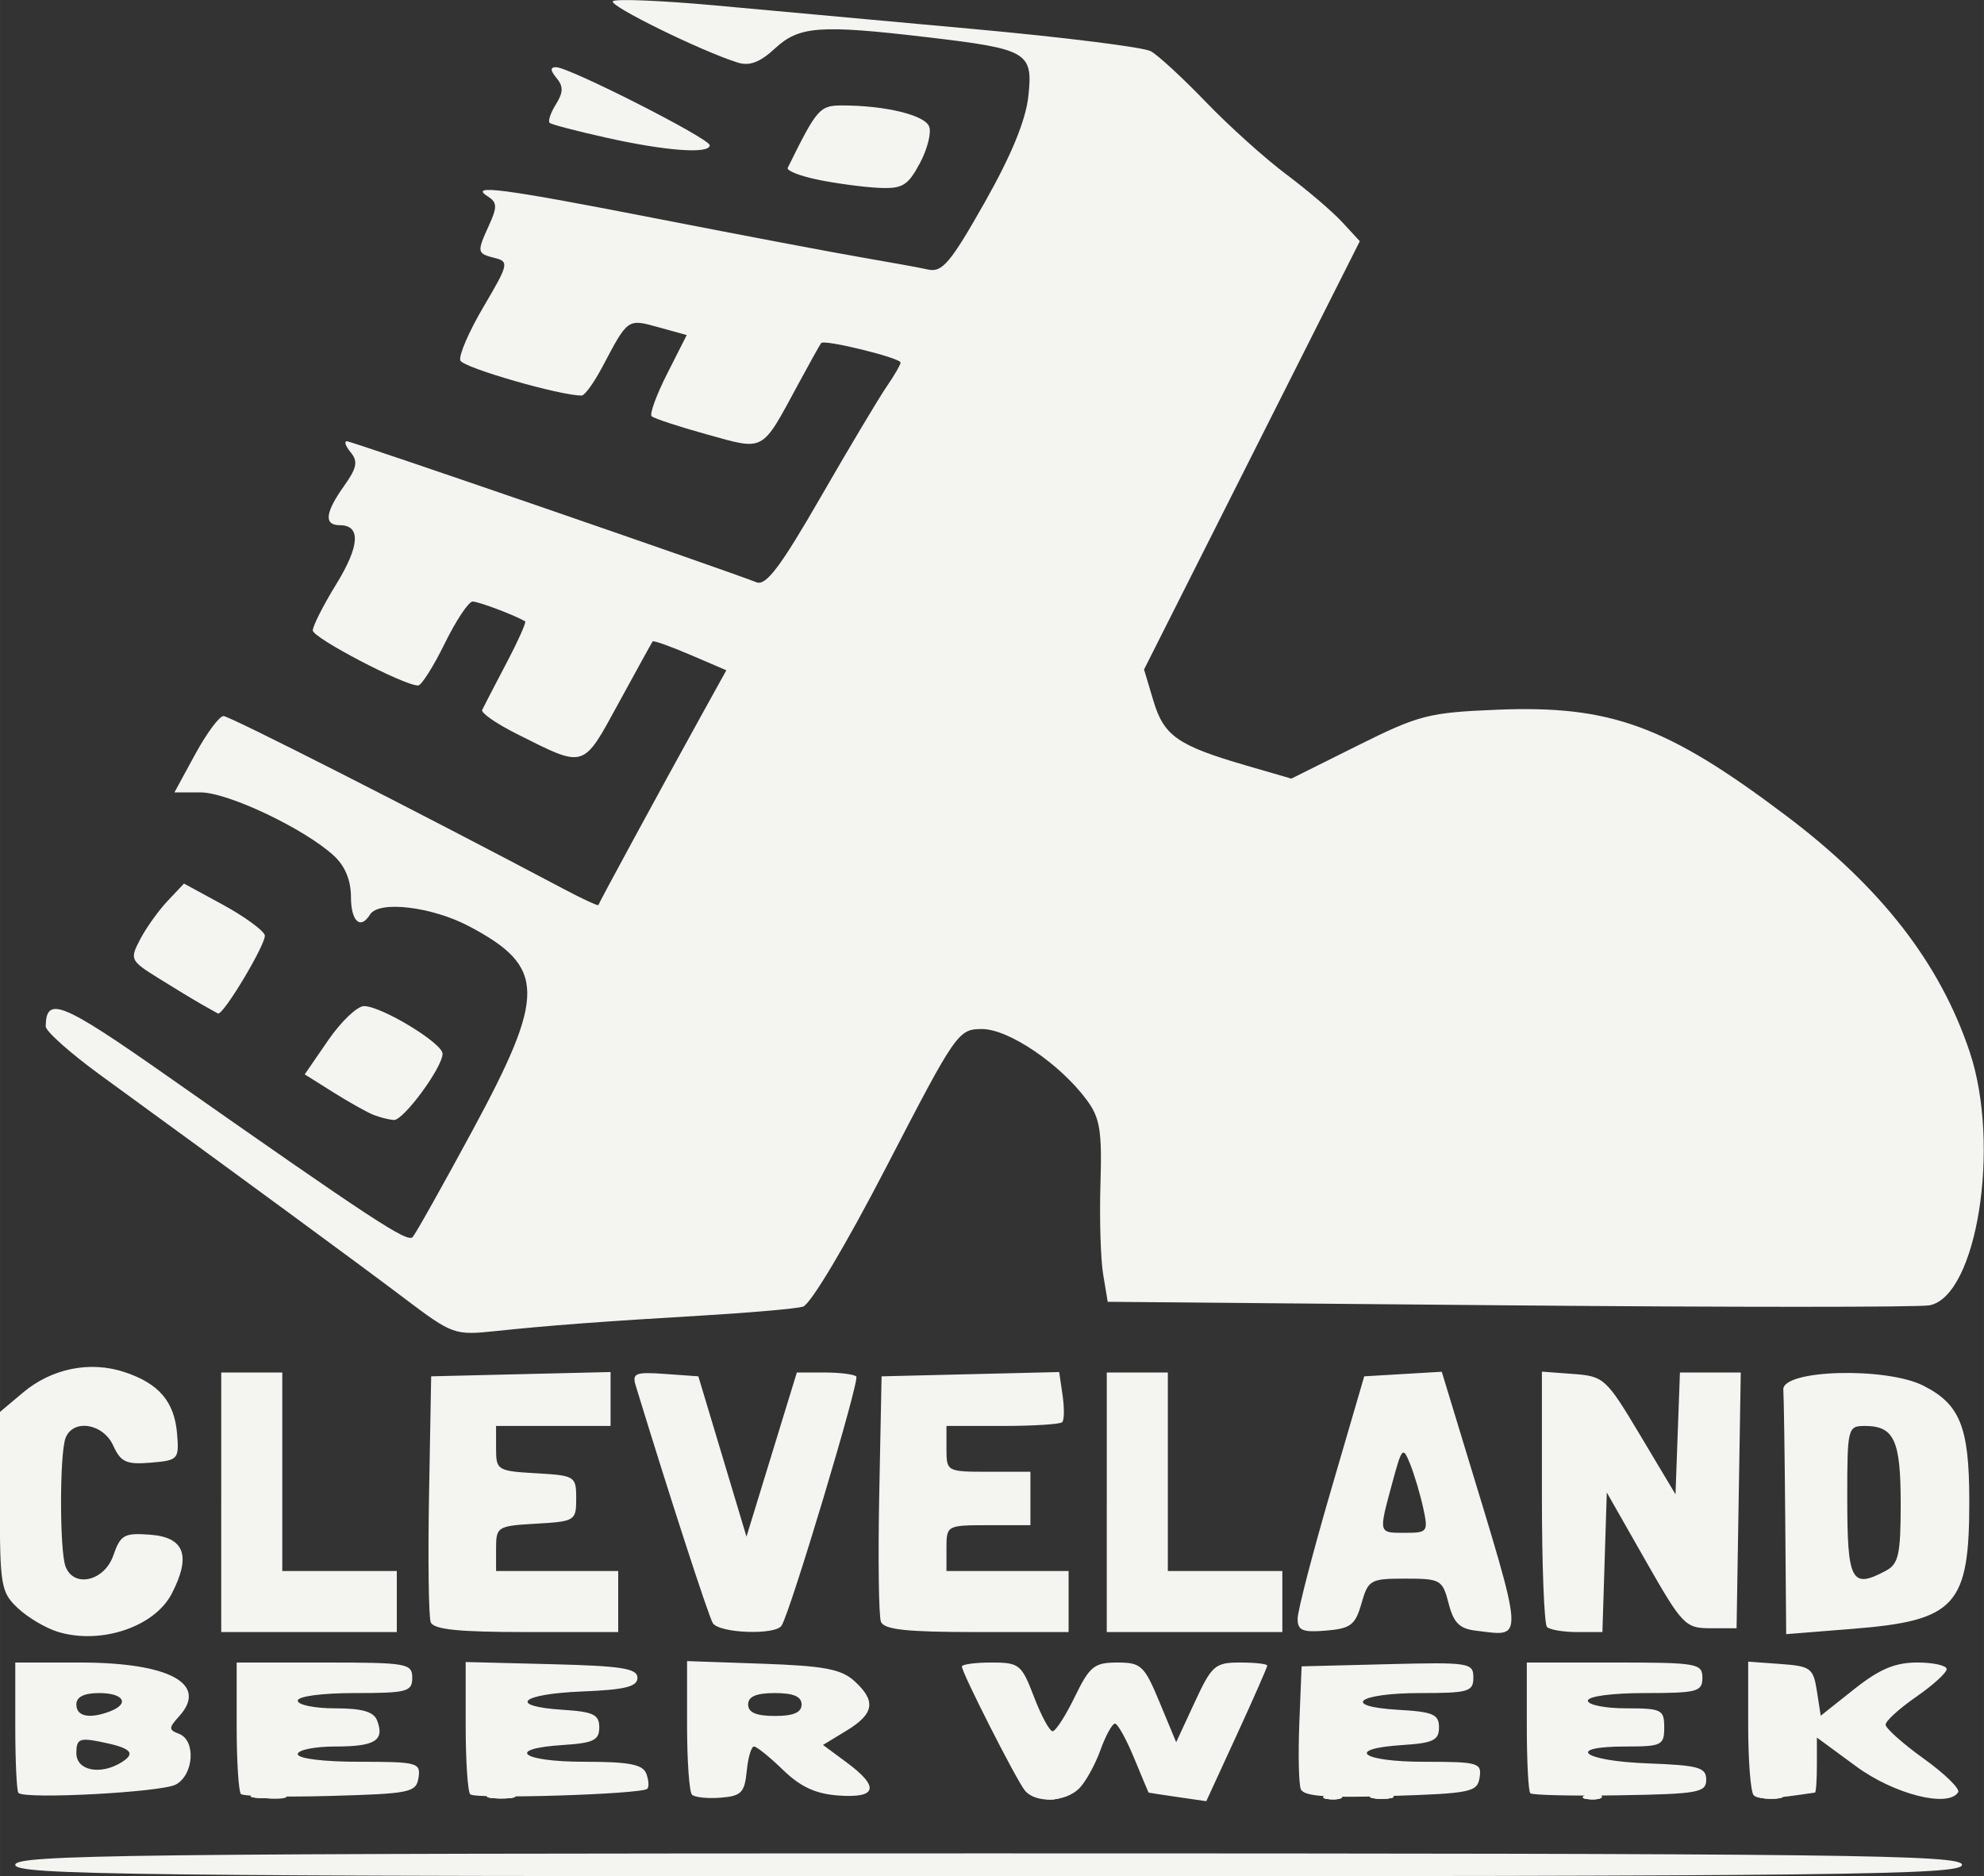 <?xml version="1.0" encoding="UTF-8" standalone="no"?>
<!-- Created with Inkscape (http://www.inkscape.org/) -->
<svg id="svg2" xmlns:rdf="http://www.w3.org/1999/02/22-rdf-syntax-ns#" xmlns="http://www.w3.org/2000/svg" height="86.71mm" width="91.683mm" version="1.1" xmlns:cc="http://creativecommons.org/ns#" xmlns:dc="http://purl.org/dc/elements/1.1/" viewBox="0 0 324.859 307.241">
 <rect x="0" y="0" width="324.859" height="307.241" fill="#333333" stroke="none"/>
 <g id="layer1" transform="translate(-203.75 -170.84)">
  <path id="path3436" d="m206.25 476.2c0-1.657 18.542-1.875 159.38-1.875 140.83 0 159.38 0.218 159.38 1.875s-18.542 1.875-159.38 1.875c-140.83 0-159.38-0.218-159.38-1.875zm0.517-11.771c-0.285-0.286-0.517-5.208-0.517-10.938v-10.417h10.566c14.639 0 21.084 3.473 16.285 8.776-1.76 1.945-1.763 2.24-0.03 2.905 2.784 1.068 2.415 6.721-0.542 8.303-2.363 1.265-24.686 2.451-25.761 1.37zm16.946-5.055c2.35-1.486 1.466-2.325-3.492-3.317-3.465-0.693-3.971-0.456-3.971 1.862 0 2.876 3.988 3.653 7.464 1.455zm-1.941-8.308c3.265-1.253 2.234-2.991-1.773-2.991-2.5 0-3.75 0.625-3.75 1.875 0 1.963 2.173 2.402 5.523 1.116zm21.428 13.542c-0.385-0.385-0.7-5.388-0.7-11.117v-10.417h14.375c13.542 0 14.375 0.145 14.375 2.5 0 2.278-0.833 2.5-9.375 2.5-5.417 0-9.375 0.528-9.375 1.25 0 0.688 2.752 1.25 6.116 1.25 4.438 0 6.326 0.545 6.879 1.988 1.257 3.276-0.32 4.262-6.819 4.262-3.397 0-6.176 0.562-6.176 1.25 0 0.73 4.196 1.25 10.087 1.25 9.513 0 10.064 0.148 9.688 2.601-0.373 2.429-1.328 2.627-14.387 2.992-7.693 0.215-14.302 0.075-14.688-0.31zm37.546 0.046c-0.411-0.411-0.747-5.453-0.747-11.204v-10.458l14.062 0.353c11.51 0.289 14.062 0.694 14.062 2.228 0 1.46-2.003 1.956-9.062 2.242-10.165 0.412-12.251 2.416-3.125 3.002 4.977 0.319 5.938 0.785 5.938 2.881 0 2.096-0.96 2.562-5.938 2.881-9.533 0.612-6.831 2.744 3.477 2.744 7.332 0 9.578 0.427 10.154 1.929 0.407 1.061 0.482 2.187 0.167 2.502-0.893 0.893-28.15 1.739-28.989 0.899zm36.307 0.057c-0.442-0.442-0.804-5.544-0.804-11.337v-10.534l12.372 0.43c10.014 0.348 12.873 0.883 15 2.811 3.618 3.278 3.297 5.374-1.243 8.135l-3.872 2.354 3.872 2.862c5.429 4.014 4.984 5.871-1.298 5.423-3.765-0.268-6.243-1.409-9.122-4.2-2.174-2.107-4.312-3.831-4.752-3.831-0.439 0-0.975 1.817-1.19 4.037-0.341 3.519-0.89 4.077-4.276 4.345-2.136 0.17-4.245-0.053-4.688-0.495zm17.946-14.762c0-1.31-1.319-1.875-4.375-1.875s-4.375 0.565-4.375 1.875 1.319 1.875 4.375 1.875 4.375-0.565 4.375-1.875zm36.548 14.062c-1.408-1.748-10.298-19.256-10.298-20.281 0-0.361 2.174-0.656 4.83-0.656 4.573 0 4.944 0.299 6.978 5.625 1.181 3.094 2.552 5.625 3.046 5.625 0.494 0 2.127-2.531 3.63-5.625 2.438-5.018 3.189-5.625 6.957-5.625 3.913 0 4.424 0.48 6.936 6.524l2.711 6.524 3.023-6.524c2.813-6.071 3.331-6.524 7.455-6.524 2.438 0 4.433 0.225 4.433 0.501s-2.246 5.384-4.99 11.353l-4.99 10.853-4.697-0.681c-2.583-0.375-4.723-0.702-4.753-0.728-0.031-0.026-1.1-2.579-2.376-5.672-1.276-3.094-2.684-5.625-3.13-5.625-0.446 0-1.52 1.963-2.388 4.362-0.868 2.399-2.427 5.212-3.465 6.25-2.29 2.29-7.186 2.469-8.912 0.326zm45.191-0.217c-0.333-0.869-0.439-5.745-0.235-10.837l0.371-9.258 14.062-0.353c13.421-0.337 14.062-0.237 14.062 2.188 0 2.311-0.787 2.541-8.676 2.541-10.29 0-13.124 2.196-3.544 2.746 5.636 0.324 6.595 0.743 6.595 2.879 0 2.096-0.96 2.562-5.938 2.881-9.556 0.613-6.819 2.744 3.524 2.744 8.85 0 9.436 0.167 9.062 2.575-0.371 2.393-1.399 2.607-14.54 3.025-10.577 0.337-14.293 0.052-14.746-1.129zm37.582 0.684c-0.314-0.314-0.571-5.259-0.571-10.988v-10.417h14.375c13.542 0 14.375 0.145 14.375 2.5 0 2.278-0.833 2.5-9.375 2.5-5.417 0-9.375 0.528-9.375 1.25 0 0.688 2.812 1.25 6.25 1.25 5.833 0 6.25 0.208 6.25 3.125s-0.417 3.125-6.25 3.125c-10.096 0-7.156 2.361 3.438 2.76 8.463 0.319 9.688 0.657 9.688 2.679 0 2.102-1.296 2.336-14.116 2.55-7.764 0.13-14.373-0.021-14.688-0.335zm36.577 0.327c-0.494-0.494-0.898-5.618-0.898-11.387v-10.489l5.312 0.384c4.923 0.356 5.358 0.681 5.938 4.429l0.625 4.044 5.488-4.357c4.126-3.275 6.686-4.357 10.312-4.357 2.653 0 4.824 0.486 4.824 1.08s-2.25 2.639-5 4.545-5 3.952-5 4.547c0 0.595 2.813 3.103 6.251 5.573 3.438 2.47 5.972 4.942 5.631 5.493-1.602 2.591-10.46 0.351-16.687-4.22l-6.445-4.731v4.481c0 2.465-0.141 4.503-0.312 4.529-7.156 1.081-9.3 1.174-10.039 0.435zm-277.65-26.75c-1.98-0.6-4.934-2.343-6.562-3.873-2.789-2.62-2.962-3.636-2.962-17.453v-14.671l3.787-3.186c4.7-3.955 10.967-5.224 16.606-3.363 5.663 1.869 8.2 4.847 8.63 10.131 0.339 4.162 0.181 4.335-4.328 4.708-3.994 0.331-4.894-0.082-6.138-2.812-1.655-3.632-6.577-4.404-7.798-1.223-0.985 2.566-0.985 18.48 0 21.046 1.359 3.542 6.352 2.393 7.813-1.798 1.19-3.412 1.773-3.741 6.06-3.416 5.62 0.426 6.72 3.453 3.51 9.661-2.808 5.43-11.592 8.379-18.617 6.251zm26.726-21.22v-21.25h5 5v16.25 16.25h9.375 9.375v5 5h-14.375-14.375v-21.25zm34.302 19.635c-0.341-0.888-0.464-10.31-0.273-20.938l0.346-19.323 14.688-0.352 14.688-0.352v4.415 4.415h-9.375-9.375v3.685c0 3.564 0.215 3.697 6.562 4.062 6.374 0.367 6.562 0.485 6.562 4.128s-0.188 3.761-6.562 4.128c-6.347 0.365-6.562 0.499-6.562 4.062v3.685h10 10v5 5h-15.039c-11.139 0-15.2-0.419-15.659-1.615zm46.189 0.148c-0.712-1.151-7.298-21.448-12.632-38.926-0.607-1.988-0.015-2.219 4.787-1.875l5.479 0.393 3.94 13.125 3.94 13.125 4.123-13.438 4.123-13.438h4.541c2.498 0 4.836 0.294 5.195 0.654 0.597 0.597-10.724 38.351-12.233 40.791-0.988 1.599-10.229 1.261-11.263-0.412zm27.528-0.232c-0.359-0.935-0.482-10.356-0.273-20.938l0.379-19.238 14.54-0.351 14.54-0.351 0.557 3.796c0.306 2.087 0.279 4.074-0.061 4.413-0.34 0.34-4.743 0.618-9.784 0.618h-9.167v3.75c0 3.712 0.07 3.75 6.875 3.75h6.875v4.375 4.375h-6.875c-6.806 0-6.875 0.038-6.875 3.75v3.75h10 10v5 5h-15.039c-11.523 0-15.192-0.397-15.691-1.699zm36.98-19.551v-21.25h5 5v16.25 16.25h9.375 9.375v5 5h-14.375-14.375v-21.25zm31.25 19.068c0-1.283 2.454-10.739 5.453-21.013l5.453-18.68 6.349-0.375 6.349-0.375 3.725 12.25c9.945 32.703 9.842 31.083 1.911 30.156-2.728-0.319-3.695-1.276-4.516-4.468-0.998-3.878-1.32-4.062-7.079-4.062-5.736 0-6.09 0.2-7.191 4.062-1.007 3.533-1.764 4.113-5.806 4.45-3.842 0.321-4.648-0.016-4.648-1.945zm20.565-18.13c-0.486-2.234-1.447-5.469-2.136-7.188-1.187-2.961-1.341-2.798-2.942 3.125-2.245 8.309-2.293 8.125 2.112 8.125 3.691 0 3.813-0.167 2.966-4.062zm20.268 19.479c-0.458-0.458-0.833-10.053-0.833-21.322v-20.489l5.166 0.384c4.994 0.372 5.358 0.706 10.938 10.047l5.771 9.662 0.363-9.975 0.363-9.975h4.98 4.98l-0.343 20.938-0.343 20.938h-4.297c-4.099 0-4.588-0.511-10.625-11.114l-6.328-11.114-0.359 11.427-0.359 11.427h-4.12c-2.266 0-4.495-0.375-4.953-0.833zm39.01-17.745c-0.086-10.407-0.227-19.906-0.312-21.109-0.234-3.282 16.813-3.764 22.951-0.649 5.984 3.037 7.478 6.761 7.499 18.693 0.031 17.324-2.168 19.762-19.044 21.112l-10.938 0.875-0.156-18.922zm16.488 8.534c2.072-1.109 2.418-2.683 2.418-11 0-10.376-1.077-12.706-5.875-12.706-2.795 0-2.875 0.326-2.875 11.667 0 13.821 0.66 15.075 6.332 12.039zm-242.62-44.63c-7.453-5.625-27.327-20.22-49.656-36.465-4.984-3.626-9.054-7.243-9.043-8.037 0.067-5.057 2.589-4.023 20.025 8.209 33.566 23.547 39.19 27.238 40.059 26.291 0.476-0.519 4.867-8.341 9.756-17.381 12.114-22.398 12.058-26.83-0.427-33.468-6.125-3.257-14.86-4.312-16.308-1.969-1.58 2.557-3.125 1.12-3.125-2.907 0-2.713-0.977-5.053-2.812-6.738-4.814-4.417-17.325-10.355-21.816-10.355h-4.277l3.402-6.25c1.871-3.438 3.957-6.25 4.636-6.25 1.011 0 31.408 15.453 55.757 28.346 3.032 1.606 5.564 2.775 5.625 2.599 0.208-0.596 10.262-19.112 16.631-30.631l4.319-7.811-5.909-2.533c-3.25-1.393-6.021-2.378-6.158-2.189-0.137 0.189-2.64 4.725-5.562 10.079-5.938 10.882-5.418 10.725-16.73 5.039-3.311-1.664-5.839-3.42-5.618-3.901 0.222-0.481 1.984-3.883 3.917-7.561 1.933-3.678 3.336-6.798 3.118-6.934-1.516-0.947-7.61-3.254-8.594-3.254-0.663 0-2.722 3.094-4.577 6.875s-3.816 6.875-4.358 6.875c-2.322 0-17.243-7.801-17.243-9.015 0-0.734 1.723-4.133 3.828-7.555 3.874-6.296 4.079-9.68 0.586-9.68-2.625 0-2.4-2.058 0.702-6.414 2.101-2.951 2.317-4.035 1.097-5.505-0.836-1.007-1.119-1.831-0.629-1.831 0.771 0 61.576 20.941 67.063 23.096 1.569 0.616 3.929-2.516 10.525-13.963 4.677-8.117 9.532-16.251 10.79-18.076 1.258-1.825 2.287-3.597 2.287-3.938 0-0.76-12.489-3.832-13.001-3.198-0.201 0.249-1.886 3.266-3.744 6.703-6.108 11.301-5.401 10.911-14.993 8.252-4.606-1.277-8.668-2.616-9.027-2.975-0.359-0.359 0.788-3.496 2.548-6.971l3.201-6.318-4.625-1.277c-5.087-1.405-4.98-1.48-9.184 6.476-1.362 2.578-2.888 4.695-3.389 4.704-3.398 0.06-19.421-4.562-19.87-5.731-0.304-0.793 1.402-4.754 3.792-8.801 4.089-6.926 4.199-7.396 1.869-7.984-2.969-0.75-2.998-0.913-0.952-5.402 1.348-2.958 1.316-3.711-0.197-4.668-3.281-2.076 2.332-1.336 28.196 3.719 13.75 2.687 28.656 5.509 33.125 6.272 4.469 0.763 9.328 1.65 10.798 1.972 2.269 0.497 3.66-1.161 9.206-10.966 4.409-7.795 6.74-13.468 7.17-17.445 0.778-7.202-0.079-7.699-16.633-9.647-17.522-2.062-20.91-1.811-24.848 1.839-2.465 2.284-4.178 2.934-6.12 2.321-6.066-1.915-21.152-9.33-20.437-10.045 0.423-0.423 7.963-0.114 16.754 0.688 8.792 0.801 27.958 2.551 42.59 3.889 14.633 1.338 27.57 2.963 28.75 3.612 1.18 0.649 5.239 4.394 9.02 8.323 3.781 3.929 9.688 9.245 13.125 11.814 3.438 2.568 7.56 6.088 9.16 7.821l2.91 3.15-17.666 35.066-17.666 35.066 1.541 5.145c1.722 5.749 3.985 7.318 15.291 10.605l7.287 2.118 10.822-5.396c10.077-5.025 11.648-5.429 22.838-5.886 18.642-0.761 27.792 2.592 47.368 17.359 15.556 11.734 25.178 24.119 30.049 38.678 5.109 15.27 1.185 40.004-6.582 41.489-1.688 0.323-32.655 0.325-68.816 0.005l-65.747-0.581-0.749-4.519c-0.412-2.486-0.609-9.145-0.437-14.798 0.265-8.723-0.077-10.804-2.261-13.75-4.382-5.911-12.781-11.595-17.134-11.595-3.886 0-4.231 0.496-15.592 22.436-6.757 13.05-12.506 22.684-13.741 23.029-1.168 0.326-8.311 0.96-15.874 1.41-17.233 1.024-25.628 1.653-34.406 2.578-6.768 0.713-7.067 0.606-15-5.381zm-4.969-29.992c-1.031-0.398-4-2.057-6.597-3.689l-4.722-2.966 3.844-5.588c2.114-3.073 4.752-5.588 5.862-5.588 2.857 0 12.862 6.066 12.862 7.798 0 2.236-6.42 10.964-7.982 10.853-0.766-0.054-2.236-0.424-3.268-0.821zm-28.125-18.078c-1.375-0.782-4.617-2.746-7.206-4.364-4.568-2.856-4.653-3.042-2.919-6.352 0.983-1.876 2.996-4.691 4.474-6.257l2.687-2.847 6.315 3.437c3.474 1.891 6.582 4.133 6.909 4.983 0.424 1.105-6.776 13.193-7.66 12.86-0.055-0.021-1.226-0.678-2.601-1.46zm100.86-135.07c-2.963-0.608-5.198-1.488-4.967-1.955 4.841-9.791 5.223-10.224 9.024-10.21 7.053 0.025 13.417 1.581 14.136 3.456 0.392 1.021-0.304 3.745-1.547 6.052-1.968 3.655-2.839 4.168-6.759 3.98-2.475-0.119-6.924-0.714-9.887-1.322zm-34.613-6.871c-4.812-1.071-9.01-2.166-9.328-2.435-0.318-0.268 0.136-1.631 1.009-3.029 1.224-1.96 1.25-2.948 0.112-4.318-1.036-1.248-1.062-1.777-0.088-1.777 2.149 0 25.17 11.691 25.17 12.782 0 1.465-7.109 0.95-16.875-1.223z" fill="#f4f4f1"/>
  <g fill="#f4f4f1">
   <path id="path3434" d="m245.31 464.71c1.203-0.314 3.172-0.314 4.375 0 1.203 0.314 0.219 0.572-2.188 0.572s-3.391-0.257-2.188-0.572zm38.774-0.005c1.216-0.317 2.904-0.296 3.75 0.046 0.846 0.342-0.149 0.602-2.211 0.576-2.062-0.025-2.755-0.306-1.539-0.623zm90.679 0.013c0.902-0.361 1.98-0.317 2.396 0.099 0.415 0.415-0.323 0.711-1.641 0.657-1.456-0.06-1.752-0.356-0.755-0.755zm46.25 0c0.902-0.361 1.98-0.317 2.396 0.099 0.415 0.415-0.323 0.711-1.641 0.657-1.456-0.06-1.752-0.356-0.755-0.755zm7.422 0.026c0.859-0.347 2.266-0.347 3.125 0 0.859 0.347 0.156 0.63-1.562 0.63s-2.422-0.284-1.562-0.63zm35.078-0.026c0.902-0.361 1.98-0.317 2.396 0.099 0.415 0.415-0.323 0.711-1.641 0.657-1.456-0.06-1.752-0.356-0.755-0.755zm28.672 0.026c0.859-0.347 2.266-0.347 3.125 0 0.859 0.347 0.156 0.63-1.562 0.63s-2.422-0.284-1.562-0.63z"/>
   <path id="path3432" d="m245.31 464.71c1.203-0.314 3.172-0.314 4.375 0 1.203 0.314 0.219 0.572-2.188 0.572s-3.391-0.257-2.188-0.572zm38.774-0.005c1.216-0.317 2.904-0.296 3.75 0.046 0.846 0.342-0.149 0.602-2.211 0.576-2.062-0.025-2.755-0.306-1.539-0.623zm90.679 0.013c0.902-0.361 1.98-0.317 2.396 0.099 0.415 0.415-0.323 0.711-1.641 0.657-1.456-0.06-1.752-0.356-0.755-0.755zm46.25 0c0.902-0.361 1.98-0.317 2.396 0.099 0.415 0.415-0.323 0.711-1.641 0.657-1.456-0.06-1.752-0.356-0.755-0.755zm7.422 0.026c0.859-0.347 2.266-0.347 3.125 0 0.859 0.347 0.156 0.63-1.562 0.63s-2.422-0.284-1.562-0.63zm35.078-0.026c0.902-0.361 1.98-0.317 2.396 0.099 0.415 0.415-0.323 0.711-1.641 0.657-1.456-0.06-1.752-0.356-0.755-0.755zm28.672 0.026c0.859-0.347 2.266-0.347 3.125 0 0.859 0.347 0.156 0.63-1.562 0.63s-2.422-0.284-1.562-0.63z"/>
   <path id="path3430" d="m245.31 464.71c1.203-0.314 3.172-0.314 4.375 0 1.203 0.314 0.219 0.572-2.188 0.572s-3.391-0.257-2.188-0.572zm38.774-0.005c1.216-0.317 2.904-0.296 3.75 0.046 0.846 0.342-0.149 0.602-2.211 0.576-2.062-0.025-2.755-0.306-1.539-0.623zm90.679 0.013c0.902-0.361 1.98-0.317 2.396 0.099 0.415 0.415-0.323 0.711-1.641 0.657-1.456-0.06-1.752-0.356-0.755-0.755zm46.25 0c0.902-0.361 1.98-0.317 2.396 0.099 0.415 0.415-0.323 0.711-1.641 0.657-1.456-0.06-1.752-0.356-0.755-0.755zm7.422 0.026c0.859-0.347 2.266-0.347 3.125 0 0.859 0.347 0.156 0.63-1.562 0.63s-2.422-0.284-1.562-0.63zm35.078-0.026c0.902-0.361 1.98-0.317 2.396 0.099 0.415 0.415-0.323 0.711-1.641 0.657-1.456-0.06-1.752-0.356-0.755-0.755zm28.672 0.026c0.859-0.347 2.266-0.347 3.125 0 0.859 0.347 0.156 0.63-1.562 0.63s-2.422-0.284-1.562-0.63z"/>
  </g>
  <path id="path3428" d="m247.19 464.75c0.859-0.347 2.266-0.347 3.125 0 0.859 0.347 0.156 0.63-1.562 0.63s-2.422-0.284-1.562-0.63zm181.25 0c0.859-0.347 2.266-0.347 3.125 0 0.859 0.347 0.156 0.63-1.562 0.63s-2.422-0.284-1.562-0.63z" fill="#f4f4f1"/>
 </g>
</svg>
